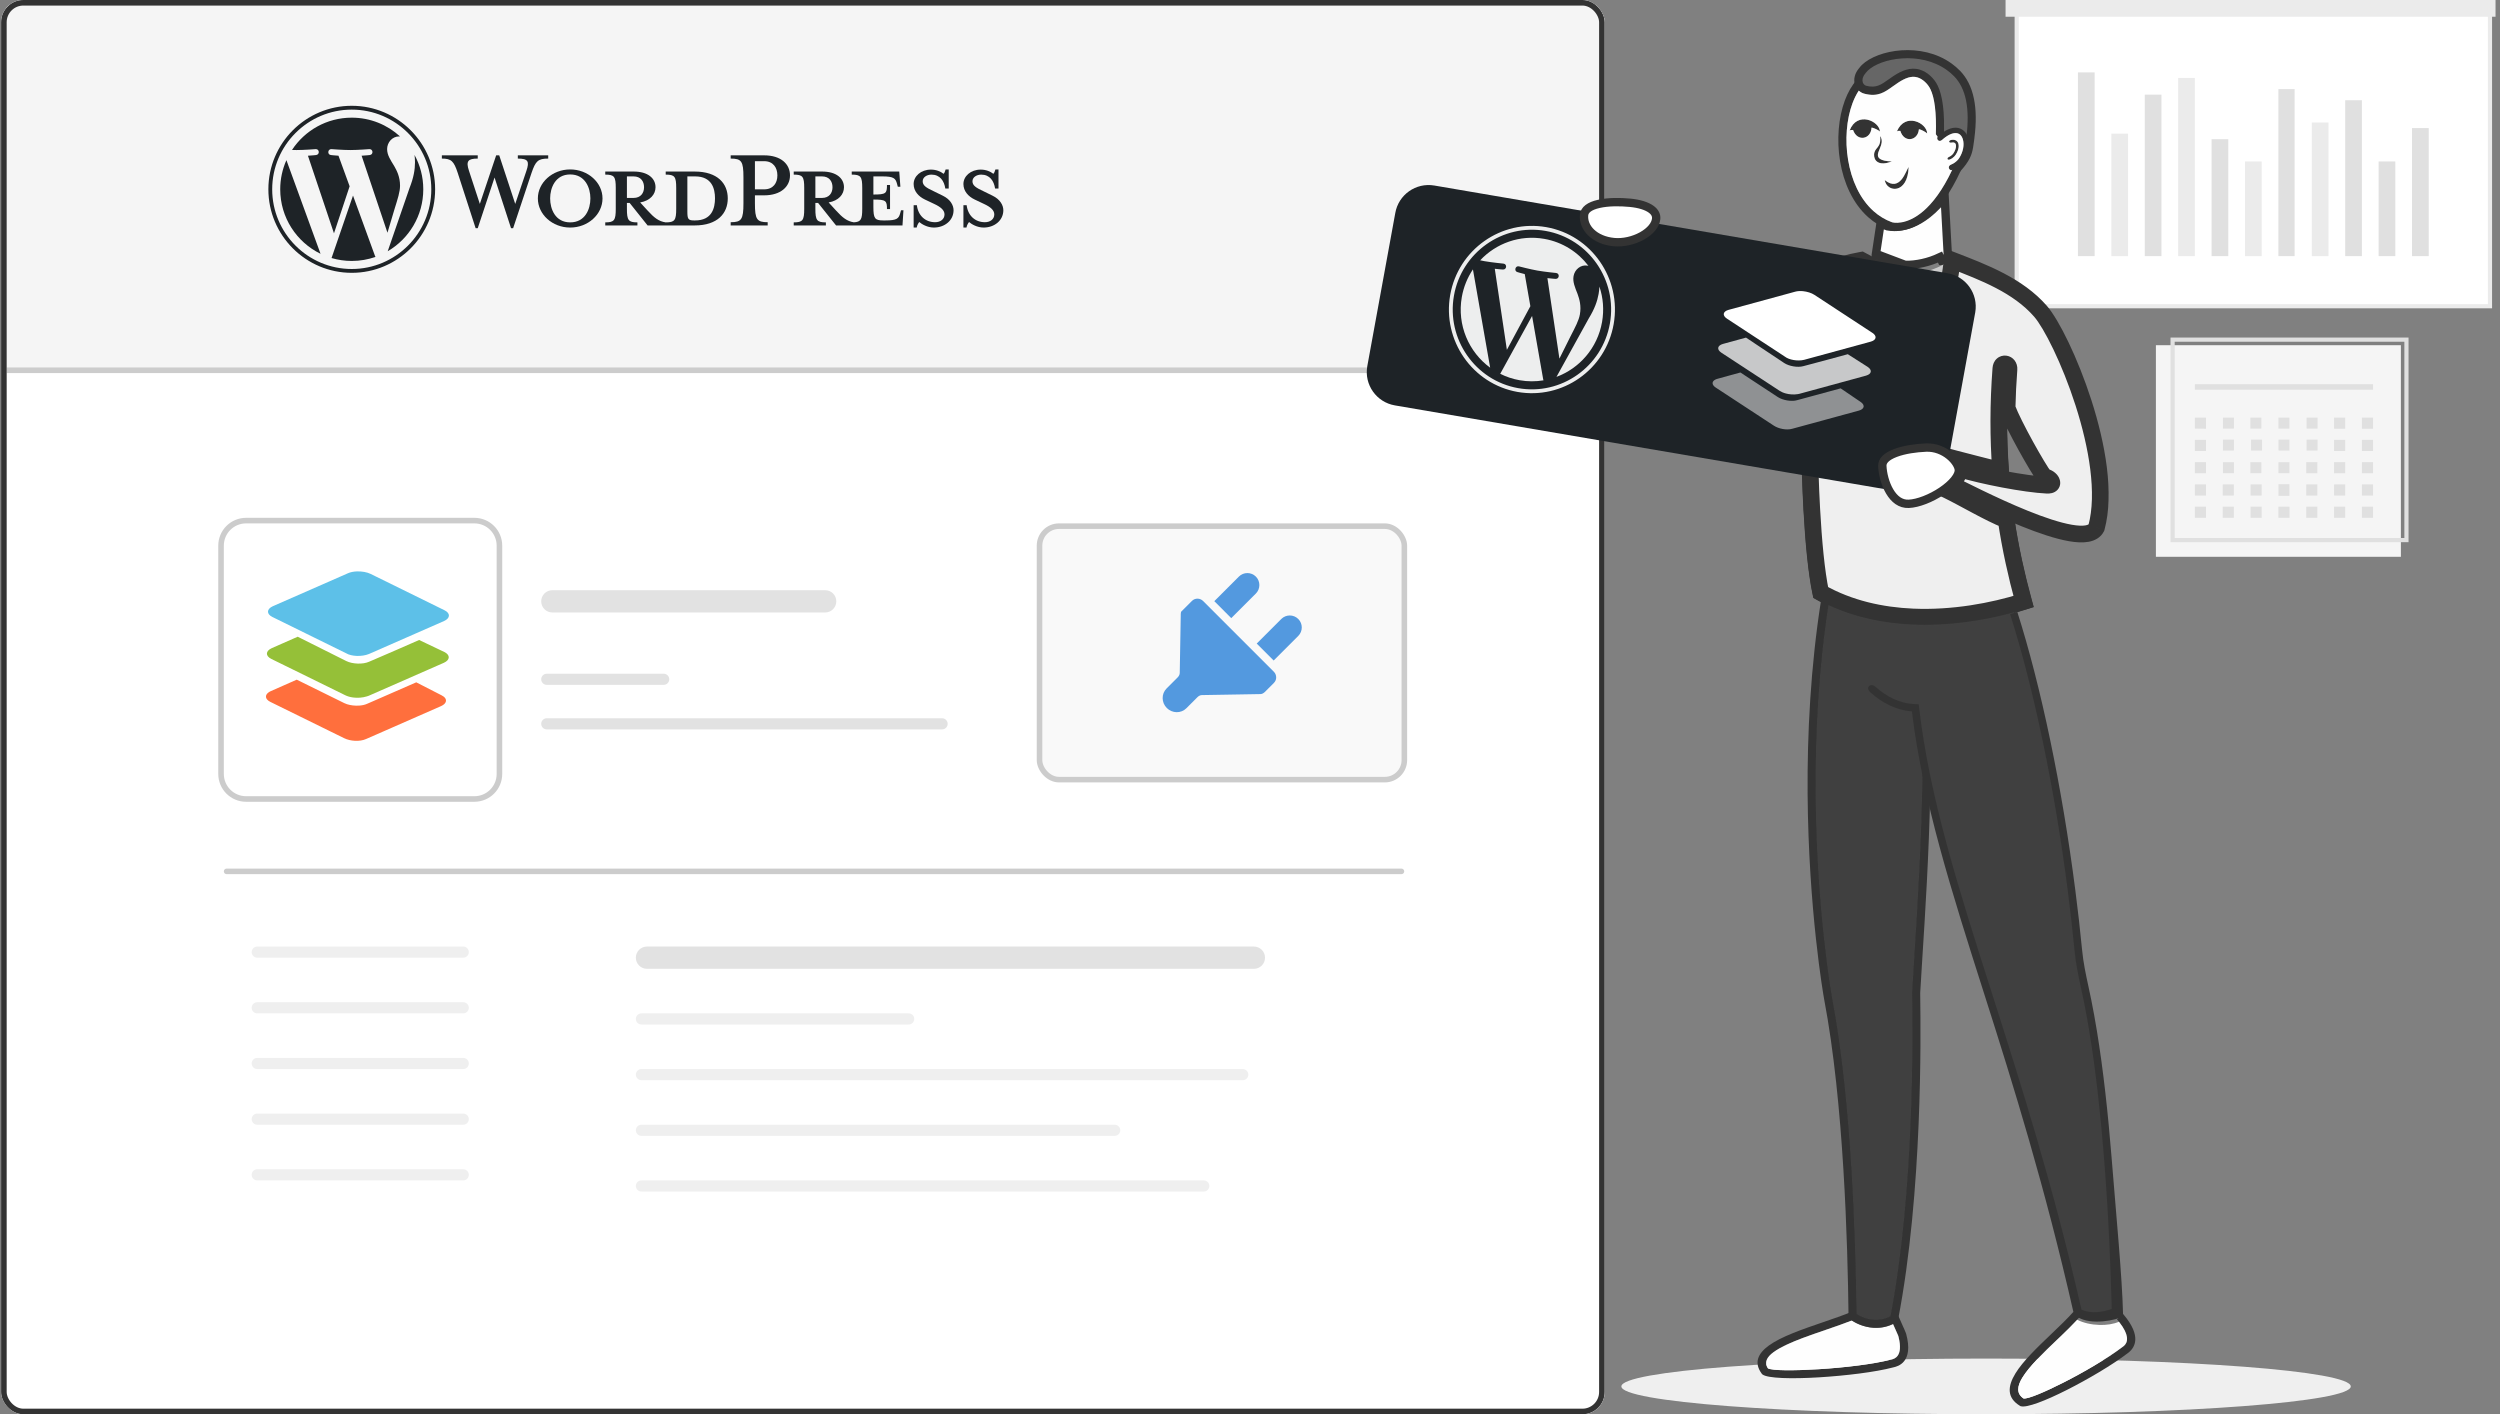 <svg width="449" height="254" viewBox="0 0 449 254" fill="none" xmlns="http://www.w3.org/2000/svg">
<rect x="0" y="0" width="449" height="254" fill="#808080" stroke="none"/>
<g clip-path="url(#clip0_7089_261682)">
<path d="M356.699 254C392.874 254 422.199 251.761 422.199 249C422.199 246.239 392.874 244 356.699 244C320.525 244 291.199 246.239 291.199 249C291.199 251.761 320.525 254 356.699 254Z" fill="#EFEFEF"/>
<g clip-path="url(#clip1_7089_261682)">
<rect x="0.199" width="288" height="254" rx="4" fill="white"/>
<path d="M1.199 1H288.199V67H1.199V1Z" fill="#F5F5F5"/>
<path fill-rule="evenodd" clip-rule="evenodd" d="M1.199 66V67H288.199V66H1.199Z" fill="#CCCCCC"/>
<g clip-path="url(#clip2_7089_261682)">
<path d="M124.757 30.809H119.561V31.361C121.186 31.361 121.447 31.71 121.447 33.774V37.496C121.447 39.561 121.186 39.939 119.561 39.939C118.313 39.764 117.471 39.095 116.31 37.816L114.975 36.362C116.774 36.042 117.732 34.908 117.732 33.629C117.732 32.03 116.368 30.809 113.813 30.809H108.704V31.361C110.33 31.361 110.591 31.71 110.591 33.774V37.496C110.591 39.561 110.33 39.939 108.704 39.939V40.491H114.481V39.939C112.856 39.939 112.594 39.561 112.594 37.496V36.45H113.087L116.31 40.491H124.757C128.908 40.491 130.708 38.282 130.708 35.635C130.708 32.989 128.908 30.809 124.757 30.809ZM112.594 35.548V31.681H113.784C115.09 31.681 115.671 32.582 115.671 33.629C115.671 34.647 115.09 35.548 113.784 35.548L112.594 35.548ZM124.844 39.59H124.641C123.596 39.59 123.451 39.328 123.451 37.991V31.681C123.451 31.681 124.728 31.681 124.844 31.681C127.863 31.681 128.414 33.891 128.414 35.606C128.414 37.38 127.863 39.59 124.844 39.59Z" fill="#1E2327"/>
<path d="M92.536 36.624L94.539 30.692C95.12 28.977 94.859 28.482 93.001 28.482V27.901H98.458V28.482C96.63 28.482 96.194 28.919 95.469 31.041L92.159 40.985H91.782L88.821 31.884L85.802 40.985H85.424L82.203 31.041C81.506 28.919 81.041 28.482 79.358 28.482V27.901H85.802V28.482C84.089 28.482 83.624 28.889 84.234 30.692L86.179 36.624L89.111 27.901H89.663L92.536 36.624Z" fill="#1E2327"/>
<path d="M102.405 40.869C99.213 40.869 96.6 38.514 96.6 35.635C96.6 32.785 99.213 30.43 102.405 30.43C105.599 30.43 108.211 32.785 108.211 35.635C108.211 38.514 105.599 40.869 102.405 40.869ZM102.405 31.332C99.735 31.332 98.806 33.745 98.806 35.635C98.806 37.554 99.735 39.938 102.405 39.938C105.105 39.938 106.034 37.554 106.034 35.635C106.034 33.745 105.105 31.332 102.405 31.332Z" fill="#1E2327"/>
<path d="M137.877 39.909V40.491H131.23V39.909C133.175 39.909 133.523 39.415 133.523 36.507V31.855C133.523 28.947 133.175 28.482 131.23 28.482V27.9H137.239C140.228 27.9 141.884 29.442 141.884 31.506C141.884 33.513 140.228 35.083 137.239 35.083H135.584V36.507C135.584 39.415 135.932 39.909 137.877 39.909ZM137.239 28.947H135.584V34.007H137.239C138.864 34.007 139.619 32.873 139.619 31.506C139.619 30.111 138.864 28.947 137.239 28.947Z" fill="#1E2327"/>
<path d="M161.825 37.758L161.68 38.281C161.419 39.241 161.099 39.59 159.038 39.59H158.632C157.123 39.59 156.861 39.241 156.861 37.176V35.839C159.126 35.839 159.3 36.042 159.3 37.554H159.851V33.222H159.3C159.3 34.734 159.126 34.937 156.861 34.937V31.681H158.458C160.519 31.681 160.838 32.03 161.099 32.989L161.245 33.542H161.709L161.506 30.809H152.971V31.361C154.597 31.361 154.858 31.71 154.858 33.774V37.496C154.858 39.385 154.636 39.861 153.355 39.928C152.137 39.742 151.3 39.077 150.156 37.816L148.821 36.362C150.621 36.042 151.579 34.908 151.579 33.629C151.579 32.03 150.214 30.809 147.66 30.809H142.551V31.361C144.176 31.361 144.438 31.71 144.438 33.774V37.496C144.438 39.561 144.177 39.939 142.551 39.939V40.491H148.328V39.939C146.702 39.939 146.441 39.561 146.441 37.496V36.45H146.934L150.156 40.491H162.087L162.261 37.758L161.825 37.758ZM146.441 35.548V31.681H147.631C148.937 31.681 149.518 32.582 149.518 33.629C149.518 34.647 148.937 35.548 147.631 35.548L146.441 35.548Z" fill="#1E2327"/>
<path d="M167.718 40.869C166.557 40.869 165.541 40.258 165.105 39.88C164.96 40.026 164.699 40.462 164.641 40.869H164.089V36.857H164.67C164.902 38.776 166.237 39.909 167.95 39.909C168.879 39.909 169.634 39.386 169.634 38.514C169.634 37.758 168.966 37.176 167.776 36.624L166.121 35.839C164.96 35.286 164.089 34.327 164.089 33.047C164.089 31.652 165.396 30.46 167.196 30.46C168.153 30.46 168.966 30.809 169.46 31.216C169.605 31.099 169.75 30.779 169.837 30.43H170.389V33.861H169.779C169.576 32.495 168.821 31.361 167.283 31.361C166.47 31.361 165.715 31.826 165.715 32.553C165.715 33.309 166.325 33.716 167.718 34.356L169.314 35.141C170.708 35.81 171.259 36.886 171.259 37.758C171.259 39.59 169.663 40.869 167.718 40.869Z" fill="#1E2327"/>
<path d="M176.658 40.869C175.497 40.869 174.481 40.258 174.046 39.88C173.9 40.026 173.639 40.462 173.581 40.869H173.03V36.857H173.61C173.843 38.776 175.178 39.909 176.891 39.909C177.819 39.909 178.574 39.386 178.574 38.514C178.574 37.758 177.907 37.176 176.716 36.624L175.062 35.839C173.9 35.286 173.03 34.327 173.03 33.047C173.03 31.652 174.336 30.46 176.136 30.46C177.094 30.46 177.906 30.809 178.4 31.216C178.545 31.099 178.69 30.779 178.777 30.43H179.329V33.861H178.719C178.516 32.495 177.761 31.361 176.223 31.361C175.41 31.361 174.655 31.826 174.655 32.553C174.655 33.309 175.265 33.716 176.658 34.356L178.255 35.141C179.648 35.81 180.199 36.886 180.199 37.758C180.199 39.59 178.603 40.869 176.658 40.869Z" fill="#1E2327"/>
<path d="M50.328 34C50.328 39.093 53.283 43.495 57.568 45.581L51.44 28.763C50.727 30.363 50.328 32.134 50.328 34Z" fill="#1E2327"/>
<path d="M71.847 33.35C71.847 31.76 71.277 30.659 70.788 29.801C70.136 28.741 69.526 27.844 69.526 26.784C69.526 25.601 70.422 24.5 71.683 24.5C71.74 24.5 71.794 24.507 71.85 24.51C69.564 22.413 66.519 21.132 63.175 21.132C58.687 21.132 54.738 23.439 52.441 26.932C52.743 26.941 53.027 26.948 53.268 26.948C54.612 26.948 56.692 26.784 56.692 26.784C57.384 26.743 57.466 27.762 56.774 27.844C56.774 27.844 56.078 27.926 55.304 27.967L59.982 41.905L62.793 33.459L60.792 27.966C60.1 27.926 59.444 27.844 59.444 27.844C58.752 27.803 58.833 26.743 59.526 26.784C59.526 26.784 61.647 26.947 62.91 26.947C64.253 26.947 66.333 26.784 66.333 26.784C67.026 26.743 67.108 27.762 66.416 27.844C66.416 27.844 65.718 27.926 64.945 27.966L69.588 41.799L70.869 37.51C71.424 35.73 71.847 34.452 71.847 33.35Z" fill="#1E2327"/>
<path d="M63.4 35.125L59.546 46.344C60.697 46.683 61.914 46.868 63.175 46.868C64.671 46.868 66.105 46.609 67.441 46.139C67.406 46.084 67.375 46.025 67.349 45.962L63.4 35.125Z" fill="#1E2327"/>
<path d="M74.447 27.826C74.502 28.236 74.533 28.676 74.533 29.149C74.533 30.455 74.29 31.923 73.557 33.758L69.633 45.123C73.452 42.892 76.021 38.747 76.021 34C76.021 31.763 75.45 29.659 74.447 27.826Z" fill="#1E2327"/>
<path d="M63.175 19C54.917 19 48.2 25.729 48.2 34C48.2 42.272 54.917 49 63.175 49C71.431 49 78.15 42.272 78.15 34C78.15 25.729 71.431 19 63.175 19ZM63.175 48.312C55.296 48.312 48.886 41.892 48.886 34C48.886 26.108 55.296 19.688 63.175 19.688C71.053 19.688 77.462 26.108 77.462 34C77.462 41.892 71.053 48.312 63.175 48.312Z" fill="#1E2327"/>
</g>
</g>
<g clip-path="url(#clip3_7089_261682)">
<rect x="0.199" width="288" height="254" rx="4" fill="white"/>
<path d="M1.199 4C1.199 2.343 2.543 1 4.199 1H284.199C285.856 1 287.199 2.343 287.199 4V67H1.199V4Z" fill="#F5F5F5"/>
<path fill-rule="evenodd" clip-rule="evenodd" d="M1.199 66V67H288.199V66H1.199Z" fill="#CCCCCC"/>
<g clip-path="url(#clip4_7089_261682)">
<path d="M124.757 30.809H119.561V31.361C121.186 31.361 121.447 31.71 121.447 33.774V37.496C121.447 39.561 121.186 39.939 119.561 39.939C118.313 39.764 117.471 39.095 116.31 37.816L114.975 36.362C116.774 36.042 117.732 34.908 117.732 33.629C117.732 32.03 116.368 30.809 113.813 30.809H108.704V31.361C110.33 31.361 110.591 31.71 110.591 33.774V37.496C110.591 39.561 110.33 39.939 108.704 39.939V40.491H114.481V39.939C112.856 39.939 112.594 39.561 112.594 37.496V36.45H113.087L116.31 40.491H124.757C128.908 40.491 130.708 38.282 130.708 35.635C130.708 32.989 128.908 30.809 124.757 30.809ZM112.594 35.548V31.681H113.784C115.09 31.681 115.671 32.582 115.671 33.629C115.671 34.647 115.09 35.548 113.784 35.548L112.594 35.548ZM124.844 39.59H124.641C123.596 39.59 123.451 39.328 123.451 37.991V31.681C123.451 31.681 124.728 31.681 124.844 31.681C127.863 31.681 128.414 33.891 128.414 35.606C128.414 37.38 127.863 39.59 124.844 39.59Z" fill="#1E2327"/>
<path d="M92.536 36.624L94.539 30.692C95.12 28.977 94.859 28.482 93.001 28.482V27.901H98.458V28.482C96.63 28.482 96.194 28.919 95.469 31.041L92.159 40.985H91.782L88.821 31.884L85.802 40.985H85.424L82.203 31.041C81.506 28.919 81.041 28.482 79.358 28.482V27.901H85.802V28.482C84.089 28.482 83.624 28.889 84.234 30.692L86.179 36.624L89.111 27.901H89.663L92.536 36.624Z" fill="#1E2327"/>
<path d="M102.405 40.869C99.213 40.869 96.6 38.514 96.6 35.635C96.6 32.785 99.213 30.43 102.405 30.43C105.599 30.43 108.211 32.785 108.211 35.635C108.211 38.514 105.599 40.869 102.405 40.869ZM102.405 31.332C99.735 31.332 98.806 33.745 98.806 35.635C98.806 37.554 99.735 39.938 102.405 39.938C105.105 39.938 106.034 37.554 106.034 35.635C106.034 33.745 105.105 31.332 102.405 31.332Z" fill="#1E2327"/>
<path d="M137.877 39.909V40.491H131.23V39.909C133.175 39.909 133.523 39.415 133.523 36.507V31.855C133.523 28.947 133.175 28.482 131.23 28.482V27.9H137.239C140.228 27.9 141.884 29.442 141.884 31.506C141.884 33.513 140.228 35.083 137.239 35.083H135.584V36.507C135.584 39.415 135.932 39.909 137.877 39.909ZM137.239 28.947H135.584V34.007H137.239C138.864 34.007 139.619 32.873 139.619 31.506C139.619 30.111 138.864 28.947 137.239 28.947Z" fill="#1E2327"/>
<path d="M161.825 37.758L161.68 38.281C161.419 39.241 161.099 39.59 159.038 39.59H158.632C157.123 39.59 156.861 39.241 156.861 37.176V35.839C159.126 35.839 159.3 36.042 159.3 37.554H159.851V33.222H159.3C159.3 34.734 159.126 34.937 156.861 34.937V31.681H158.458C160.519 31.681 160.838 32.03 161.099 32.989L161.245 33.542H161.709L161.506 30.809H152.971V31.361C154.597 31.361 154.858 31.71 154.858 33.774V37.496C154.858 39.385 154.636 39.861 153.355 39.928C152.137 39.742 151.3 39.077 150.156 37.816L148.821 36.362C150.621 36.042 151.579 34.908 151.579 33.629C151.579 32.03 150.214 30.809 147.66 30.809H142.551V31.361C144.176 31.361 144.438 31.71 144.438 33.774V37.496C144.438 39.561 144.177 39.939 142.551 39.939V40.491H148.328V39.939C146.702 39.939 146.441 39.561 146.441 37.496V36.45H146.934L150.156 40.491H162.087L162.261 37.758L161.825 37.758ZM146.441 35.548V31.681H147.631C148.937 31.681 149.518 32.582 149.518 33.629C149.518 34.647 148.937 35.548 147.631 35.548L146.441 35.548Z" fill="#1E2327"/>
<path d="M167.718 40.869C166.557 40.869 165.541 40.258 165.105 39.88C164.96 40.026 164.699 40.462 164.641 40.869H164.089V36.857H164.67C164.902 38.776 166.237 39.909 167.95 39.909C168.879 39.909 169.634 39.386 169.634 38.514C169.634 37.758 168.966 37.176 167.776 36.624L166.121 35.839C164.96 35.286 164.089 34.327 164.089 33.047C164.089 31.652 165.396 30.46 167.196 30.46C168.153 30.46 168.966 30.809 169.46 31.216C169.605 31.099 169.75 30.779 169.837 30.43H170.389V33.861H169.779C169.576 32.495 168.821 31.361 167.283 31.361C166.47 31.361 165.715 31.826 165.715 32.553C165.715 33.309 166.325 33.716 167.718 34.356L169.314 35.141C170.708 35.81 171.259 36.886 171.259 37.758C171.259 39.59 169.663 40.869 167.718 40.869Z" fill="#1E2327"/>
<path d="M176.658 40.869C175.497 40.869 174.481 40.258 174.046 39.88C173.9 40.026 173.639 40.462 173.581 40.869H173.03V36.857H173.61C173.843 38.776 175.178 39.909 176.891 39.909C177.819 39.909 178.574 39.386 178.574 38.514C178.574 37.758 177.907 37.176 176.716 36.624L175.062 35.839C173.9 35.286 173.03 34.327 173.03 33.047C173.03 31.652 174.336 30.46 176.136 30.46C177.094 30.46 177.906 30.809 178.4 31.216C178.545 31.099 178.69 30.779 178.777 30.43H179.329V33.861H178.719C178.516 32.495 177.761 31.361 176.223 31.361C175.41 31.361 174.655 31.826 174.655 32.553C174.655 33.309 175.265 33.716 176.658 34.356L178.255 35.141C179.648 35.81 180.199 36.886 180.199 37.758C180.199 39.59 178.603 40.869 176.658 40.869Z" fill="#1E2327"/>
<path d="M50.328 34C50.328 39.093 53.283 43.495 57.568 45.581L51.44 28.763C50.727 30.363 50.328 32.134 50.328 34Z" fill="#1E2327"/>
<path d="M71.847 33.35C71.847 31.76 71.277 30.659 70.788 29.801C70.136 28.741 69.526 27.844 69.526 26.784C69.526 25.601 70.422 24.5 71.683 24.5C71.74 24.5 71.794 24.507 71.85 24.51C69.564 22.413 66.519 21.132 63.175 21.132C58.687 21.132 54.738 23.439 52.441 26.932C52.743 26.941 53.027 26.948 53.268 26.948C54.612 26.948 56.692 26.784 56.692 26.784C57.384 26.743 57.466 27.762 56.774 27.844C56.774 27.844 56.078 27.926 55.304 27.967L59.982 41.905L62.793 33.459L60.792 27.966C60.1 27.926 59.444 27.844 59.444 27.844C58.752 27.803 58.833 26.743 59.526 26.784C59.526 26.784 61.647 26.947 62.91 26.947C64.253 26.947 66.333 26.784 66.333 26.784C67.026 26.743 67.108 27.762 66.416 27.844C66.416 27.844 65.718 27.926 64.945 27.966L69.588 41.799L70.869 37.51C71.424 35.73 71.847 34.452 71.847 33.35Z" fill="#1E2327"/>
<path d="M63.4 35.125L59.546 46.344C60.697 46.683 61.914 46.868 63.175 46.868C64.671 46.868 66.105 46.609 67.441 46.139C67.406 46.084 67.375 46.025 67.349 45.962L63.4 35.125Z" fill="#1E2327"/>
<path d="M74.447 27.826C74.502 28.236 74.533 28.676 74.533 29.149C74.533 30.455 74.29 31.923 73.557 33.758L69.633 45.123C73.452 42.892 76.021 38.747 76.021 34C76.021 31.763 75.45 29.659 74.447 27.826Z" fill="#1E2327"/>
<path d="M63.175 19C54.917 19 48.2 25.729 48.2 34C48.2 42.272 54.917 49 63.175 49C71.431 49 78.15 42.272 78.15 34C78.15 25.729 71.431 19 63.175 19ZM63.175 48.312C55.296 48.312 48.886 41.892 48.886 34C48.886 26.108 55.296 19.688 63.175 19.688C71.053 19.688 77.462 26.108 77.462 34C77.462 41.892 71.053 48.312 63.175 48.312Z" fill="#1E2327"/>
</g>
</g>
<rect x="0.699" y="0.5" width="287" height="253" rx="3.5" stroke="#333333"/>
<path d="M85.2 93.5H44.2C41.714 93.5 39.7 95.515 39.7 98V139C39.7 141.485 41.714 143.5 44.2 143.5H85.2C87.685 143.5 89.7 141.485 89.7 139V98C89.7 95.515 87.685 93.5 85.2 93.5Z" fill="white" stroke="#CCCCCC"/>
<path fill-rule="evenodd" clip-rule="evenodd" d="M66.273 117.453L79.755 111.536C80.876 111.03 80.93 110.145 79.837 109.604L66.578 103.081C65.924 102.755 64.984 102.593 64.091 102.624C63.501 102.648 62.933 102.758 62.485 102.957L61.287 103.485L49.003 108.874C47.882 109.379 47.828 110.265 48.916 110.807L54.864 113.734L56.428 114.504L62.174 117.33C63.106 117.899 64.984 117.983 66.273 117.453Z" fill="#5DC0E8"/>
<path fill-rule="evenodd" clip-rule="evenodd" d="M71.288 116.688L68.944 117.702L66.286 118.848C65.165 119.353 63.287 119.27 62.192 118.723L55.797 115.523L54.237 114.741L53.467 114.355L48.81 116.407C47.69 116.913 47.635 117.798 48.723 118.34L51.184 119.549L52.753 120.318L61.986 124.856C62.396 125.058 62.889 125.206 63.429 125.272C64.213 125.373 65.08 125.322 65.892 125.072C66.013 125.037 66.128 124.998 66.242 124.952L66.576 124.805L68.239 124.076L79.724 119.035C80.844 118.529 80.899 117.644 79.811 117.102L75.277 114.942L71.288 116.688Z" fill="#95C038"/>
<path fill-rule="evenodd" clip-rule="evenodd" d="M74.759 122.545L68.362 125.343L66.71 126.065L65.927 126.405C65.518 126.592 65.007 126.699 64.468 126.728C63.738 126.772 62.96 126.681 62.322 126.476C62.149 126.418 61.986 126.353 61.834 126.28L53.295 122.068L50.786 123.176L48.639 124.126C48.558 124.161 48.483 124.201 48.409 124.241C48.372 124.264 48.335 124.287 48.298 124.31C47.515 124.827 47.586 125.577 48.552 126.059L48.655 126.109L57.791 130.603L59.532 131.459L61.816 132.581C62.91 133.128 64.62 133.235 65.741 132.729L67.431 131.991L69.071 131.27L75.078 128.633L79.228 126.811C79.73 126.587 80.015 126.282 80.083 125.972C80.168 125.583 79.915 125.177 79.31 124.879L74.759 122.545Z" fill="#FF6F3D"/>
<path fill-rule="evenodd" clip-rule="evenodd" d="M150.199 108C150.199 109.105 149.304 110 148.199 110H99.2C98.095 110 97.2 109.105 97.2 108C97.2 106.895 98.095 106 99.2 106H148.199C149.304 106 150.199 106.895 150.199 108Z" fill="#E2E2E2"/>
<path fill-rule="evenodd" clip-rule="evenodd" d="M120.199 122C120.199 122.552 119.752 123 119.199 123H98.2C97.647 123 97.2 122.552 97.2 122C97.2 121.448 97.647 121 98.2 121H119.199C119.752 121 120.199 121.448 120.199 122Z" fill="#E2E2E2"/>
<path fill-rule="evenodd" clip-rule="evenodd" d="M170.199 130C170.199 130.552 169.752 131 169.199 131H98.2C97.647 131 97.2 130.552 97.2 130C97.2 129.448 97.647 129 98.2 129H169.199C169.752 129 170.199 129.448 170.199 130Z" fill="#E2E2E2"/>
<path fill-rule="evenodd" clip-rule="evenodd" d="M252.199 156.5C252.199 156.776 251.976 157 251.699 157H40.7C40.423 157 40.2 156.776 40.2 156.5C40.2 156.224 40.423 156 40.7 156H251.699C251.976 156 252.199 156.224 252.199 156.5Z" fill="#CCCCCC"/>
<path fill-rule="evenodd" clip-rule="evenodd" d="M227.199 172C227.199 173.105 226.304 174 225.199 174H116.199C115.095 174 114.199 173.105 114.199 172C114.199 170.895 115.095 170 116.199 170H225.199C226.304 170 227.199 170.895 227.199 172Z" fill="#E2E2E2"/>
<path fill-rule="evenodd" clip-rule="evenodd" d="M164.199 183C164.199 183.552 163.752 184 163.199 184H115.199C114.647 184 114.199 183.552 114.199 183C114.199 182.448 114.647 182 115.199 182H163.199C163.752 182 164.199 182.448 164.199 183Z" fill="#EFEFEF"/>
<path fill-rule="evenodd" clip-rule="evenodd" d="M224.199 193C224.199 193.552 223.752 194 223.199 194H115.199C114.647 194 114.199 193.552 114.199 193C114.199 192.448 114.647 192 115.199 192H223.199C223.752 192 224.199 192.448 224.199 193Z" fill="#EFEFEF"/>
<path fill-rule="evenodd" clip-rule="evenodd" d="M201.199 203C201.199 203.552 200.752 204 200.199 204H115.199C114.647 204 114.199 203.552 114.199 203C114.199 202.448 114.647 202 115.199 202H200.199C200.752 202 201.199 202.448 201.199 203Z" fill="#EFEFEF"/>
<path fill-rule="evenodd" clip-rule="evenodd" d="M217.199 213C217.199 213.552 216.752 214 216.199 214H115.199C114.647 214 114.199 213.552 114.199 213C114.199 212.448 114.647 212 115.199 212H216.199C216.752 212 217.199 212.448 217.199 213Z" fill="#EFEFEF"/>
<path fill-rule="evenodd" clip-rule="evenodd" d="M84.2 171C84.2 171.552 83.752 172 83.2 172H46.2C45.647 172 45.2 171.552 45.2 171C45.2 170.448 45.647 170 46.2 170H83.2C83.752 170 84.2 170.448 84.2 171Z" fill="#EFEFEF"/>
<path fill-rule="evenodd" clip-rule="evenodd" d="M84.2 181C84.2 181.552 83.752 182 83.2 182H46.2C45.647 182 45.2 181.552 45.2 181C45.2 180.448 45.647 180 46.2 180H83.2C83.752 180 84.2 180.448 84.2 181Z" fill="#EFEFEF"/>
<path fill-rule="evenodd" clip-rule="evenodd" d="M84.2 191C84.2 191.552 83.752 192 83.2 192H46.2C45.647 192 45.2 191.552 45.2 191C45.2 190.448 45.647 190 46.2 190H83.2C83.752 190 84.2 190.448 84.2 191Z" fill="#EFEFEF"/>
<path fill-rule="evenodd" clip-rule="evenodd" d="M84.2 201C84.2 201.552 83.752 202 83.2 202H46.2C45.647 202 45.2 201.552 45.2 201C45.2 200.448 45.647 200 46.2 200H83.2C83.752 200 84.2 200.448 84.2 201Z" fill="#EFEFEF"/>
<path fill-rule="evenodd" clip-rule="evenodd" d="M84.2 211C84.2 211.552 83.752 212 83.2 212H46.2C45.647 212 45.2 211.552 45.2 211C45.2 210.448 45.647 210 46.2 210H83.2C83.752 210 84.2 210.448 84.2 211Z" fill="#EFEFEF"/>
<rect x="186.699" y="94.5" width="65.521" height="45.521" rx="3.5" fill="#F9F9F9"/>
<rect x="186.699" y="94.5" width="65.521" height="45.521" rx="3.5" stroke="#CCCCCC"/>
<path fill-rule="evenodd" clip-rule="evenodd" d="M213.07 127.204C212.113 128.161 210.542 128.141 209.561 127.16C208.579 126.179 208.56 124.608 209.516 123.651L211.496 121.671C211.713 121.454 211.877 121.179 211.882 120.869L212.065 110.308C212.066 110.245 212.099 109.899 212.121 109.877L214.079 107.92C214.626 107.373 215.523 107.384 216.084 107.945L228.776 120.637C229.337 121.197 229.348 122.095 228.801 122.642L227.164 124.28C226.978 124.465 226.675 124.651 226.413 124.656L215.852 124.838C215.542 124.844 215.266 125.008 215.05 125.225L213.07 127.204ZM221.135 111.016L218.089 107.97L222.506 103.554C223.347 102.713 224.711 102.713 225.552 103.554C226.393 104.395 226.393 105.759 225.552 106.6L221.135 111.016ZM228.751 118.631L225.705 115.585L230.121 111.169C230.962 110.328 232.326 110.328 233.167 111.169C234.008 112.01 234.008 113.374 233.167 114.215L228.751 118.631Z" fill="#5399DF"/>
<path d="M447.199 2H362.199V55H447.199V2Z" fill="white" stroke="#EBEBEB" stroke-width="0.75" stroke-miterlimit="22.926"/>
<path d="M382.199 24H379.199V46H382.199V24Z" fill="#EBEBEB"/>
<path d="M394.199 14H391.199V46H394.199V14Z" fill="#EBEBEB"/>
<path d="M406.199 29H403.199V46H406.199V29Z" fill="#EBEBEB"/>
<path d="M418.199 22H415.199V46H418.199V22Z" fill="#EBEBEB"/>
<path d="M376.199 13H373.199V46H376.199V13Z" fill="#E0E0E0"/>
<path d="M388.199 17H385.199V46H388.199V17Z" fill="#E0E0E0"/>
<path d="M400.199 25H397.199V46H400.199V25Z" fill="#E0E0E0"/>
<path d="M412.115 16H409.199V46.001H412.115V16Z" fill="#E0E0E0"/>
<path d="M424.199 18H421.199V46H424.199V18Z" fill="#E0E0E0"/>
<path d="M436.199 23H433.199V46H436.199V23Z" fill="#E0E0E0"/>
<path d="M430.199 29H427.199V46H430.199V29Z" fill="#E0E0E0"/>
<path d="M448.199 0H360.199V3H448.199V0Z" fill="#EBEBEB"/>
<path d="M431.199 62H387.199V100H431.199V62Z" fill="#F5F5F5"/>
<path fill-rule="evenodd" clip-rule="evenodd" d="M390.199 96.88V61H432.199V97H390.199V96.88Z" stroke="#E0E0E0" stroke-width="0.75" stroke-miterlimit="22.926"/>
<path fill-rule="evenodd" clip-rule="evenodd" d="M396.199 75H394.199V76.974L396.199 77V75ZM401.214 75H399.244V76.974H401.214V75ZM404.167 75H406.137V76.974H404.167V75ZM411.182 75H409.212V76.974H411.182V75ZM414.262 75H416.232V76.974H414.262V75ZM421.199 75H419.199V77H421.199V75ZM424.199 75H426.199V77H424.199V75ZM396.199 79H394.199V81H396.199V79ZM399.244 78.948H401.214V80.921H399.244V78.948ZM406.259 78.948H404.289V80.921H406.259V78.948ZM409.217 78.948H411.187V80.921H409.217V78.948ZM416.232 78.948H414.262V80.921H416.232V78.948ZM419.199 79H421.199V81H419.199V79ZM426.199 79H424.199V81H426.199V79ZM394.199 83H396.199V85H394.199V83ZM401.214 83.013H399.244V84.987H401.214V83.013ZM404.167 83.013H406.137V84.987H404.167V83.013ZM411.182 83.013H409.212V84.987H411.182V83.013ZM414.199 83H416.199V85H414.199V83ZM421.199 83H419.199V85H421.199V83ZM424.199 83H426.199V85H424.199V83ZM396.199 87H394.199V89H396.199V87ZM399.199 87H401.199V89H399.199V87ZM406.199 87H404.199V89H406.199V87ZM409.217 86.961H411.187V89.057H409.217V86.961ZM416.199 87H414.199V89H416.199V87ZM419.199 87H421.199V89H419.199V87ZM426.199 87H424.199V89H426.199V87ZM394.199 91H396.199V93H394.199V91ZM401.199 91H399.199V93H401.199V91ZM404.199 91H406.199V93H404.199V91ZM411.199 91H409.199V93H411.199V91ZM414.199 91H416.199V93H414.199V91ZM421.199 91H419.199V93H421.199V91ZM424.199 91H426.199V93H424.199V91Z" fill="#E0E0E0"/>
<path d="M426.199 69H394.199V70H426.199V69Z" fill="#E0E0E0"/>
<path fill-rule="evenodd" clip-rule="evenodd" d="M349.149 23.639C349.187 21.824 349.12 20.308 348.971 19.045C348.784 17.504 348.462 16.318 348.039 15.421C347.727 14.758 347.256 14.12 346.685 13.606C346.142 13.112 345.498 12.718 344.807 12.507C343.942 12.243 343.101 12.296 342.285 12.545C341.521 12.776 340.791 13.179 340.075 13.649C339.72 13.88 339.412 14.101 339.119 14.312C337.904 15.181 336.934 15.877 335.19 15.406C335.07 15.373 334.955 15.315 334.859 15.233C334.719 15.114 334.609 14.95 334.551 14.758C334.489 14.552 334.484 14.312 334.556 14.043C334.628 13.764 334.791 13.462 335.056 13.15L335.089 13.102C335.185 12.968 335.305 12.833 335.445 12.699C336.617 11.556 338.956 10.673 341.617 10.491C344.297 10.308 347.276 10.86 349.677 12.598C350.138 12.929 350.576 13.304 350.989 13.731C351.964 14.734 352.713 16.131 353.102 18.032C353.438 19.679 353.506 21.7 353.218 24.167C353.083 23.922 352.92 23.706 352.728 23.524C352.358 23.178 351.887 22.967 351.33 22.938C350.71 22.904 349.975 23.111 349.149 23.639Z" fill="#666666" stroke="#666666" stroke-width="0.216" stroke-miterlimit="22.926"/>
<path d="M337.64 45.859L336.89 45.854L336.89 45.8L336.898 45.747L337.599 41.086L337.74 40.154L338.617 40.501C338.72 40.542 338.831 40.58 338.963 40.624L338.969 40.627C338.969 40.627 338.971 40.627 338.973 40.628C339.004 40.636 339.202 40.69 339.548 40.726C339.924 40.766 340.457 40.783 341.108 40.705C342.405 40.548 344.192 40.008 346.164 38.465L346.165 38.464C346.774 37.988 347.409 37.411 348.057 36.714L349.259 35.42L349.356 37.183L349.827 45.803L349.853 46.276L349.437 46.502C349.217 46.623 348.988 46.743 348.749 46.854C348.748 46.854 348.748 46.855 348.747 46.855L348.43 46.175C346.444 47.115 344.186 47.617 342.173 47.573L337.64 45.859ZM337.64 45.859C336.89 45.854 336.89 45.855 336.89 45.855L336.89 45.856L336.89 45.858L336.89 45.861L336.89 45.868L336.89 45.882C336.89 45.892 336.891 45.902 336.892 45.913C336.893 45.935 336.896 45.961 336.901 45.99C336.911 46.045 336.932 46.128 336.981 46.219C337.011 46.274 337.052 46.333 337.108 46.389C338.26 47.727 340.172 48.282 342.157 48.323L337.64 45.859Z" fill="#FEFEFE" stroke="#333333" stroke-width="1.5"/>
<path fill-rule="evenodd" clip-rule="evenodd" d="M333.446 14.384C332.582 15.354 331.876 16.597 331.342 18.023C330.185 21.133 329.844 25.137 330.478 28.963C331.117 32.822 332.75 36.528 335.521 39.005C336.597 39.965 337.846 40.743 339.273 41.276C339.484 41.358 342.631 42.241 346.368 39.029C348.212 37.44 350.244 34.834 352.18 30.595L350.854 29.99C349.019 34.013 347.127 36.456 345.421 37.92C342.294 40.609 339.936 39.965 339.782 39.908C338.533 39.447 337.443 38.765 336.501 37.92C333.994 35.679 332.514 32.285 331.924 28.728C331.328 25.142 331.64 21.407 332.711 18.532C333.182 17.274 333.792 16.184 334.537 15.354L333.446 14.384Z" fill="#333333"/>
<path fill-rule="evenodd" clip-rule="evenodd" d="M349.115 24.676C349.207 22.391 349.149 20.538 348.966 19.045C348.779 17.504 348.457 16.318 348.035 15.421C347.722 14.758 347.252 14.12 346.68 13.606C346.137 13.112 345.494 12.718 344.802 12.507C343.937 12.243 343.097 12.296 342.28 12.545C341.516 12.776 340.786 13.179 340.07 13.649C339.715 13.88 339.408 14.101 339.115 14.312C337.899 15.181 336.929 15.877 335.185 15.406C335.065 15.373 334.95 15.315 334.854 15.233C334.715 15.114 334.604 14.95 334.546 14.758C334.484 14.552 334.479 14.312 334.551 14.043C334.623 13.765 334.787 13.462 335.051 13.15L335.084 13.102C335.18 12.968 335.301 12.833 335.44 12.699C336.612 11.556 338.951 10.673 341.612 10.491C344.293 10.308 347.271 10.86 349.673 12.598C350.134 12.929 350.571 13.304 350.984 13.731C351.959 14.734 352.708 16.131 353.097 18.032C353.458 19.803 353.506 22.002 353.145 24.724L353.093 25.137C352.91 26.562 352.795 27.451 351.916 28.67C351.791 28.843 351.647 29.03 351.479 29.232C351.335 29.409 351.166 29.601 350.974 29.803L351.142 30.408L352.041 30.796C352.228 30.595 352.415 30.384 352.598 30.158C352.766 29.956 352.929 29.745 353.093 29.52C354.183 28.003 354.318 26.975 354.534 25.324L354.587 24.911C354.971 22.021 354.913 19.66 354.519 17.739C354.073 15.541 353.184 13.904 352.021 12.713C351.551 12.229 351.046 11.801 350.518 11.417C347.809 9.454 344.485 8.835 341.502 9.036C338.5 9.238 335.81 10.289 334.407 11.652C334.225 11.83 334.061 12.017 333.917 12.209C333.504 12.694 333.249 13.189 333.125 13.664C332.98 14.206 333 14.725 333.139 15.181C333.283 15.651 333.552 16.05 333.898 16.342C334.162 16.563 334.47 16.727 334.796 16.818C337.208 17.466 338.423 16.592 339.955 15.498C340.248 15.291 340.551 15.07 340.858 14.869C341.468 14.466 342.083 14.125 342.693 13.937C343.25 13.769 343.808 13.731 344.365 13.899C344.835 14.043 345.287 14.322 345.681 14.681C346.108 15.07 346.464 15.55 346.699 16.04C347.059 16.799 347.333 17.835 347.501 19.213C347.66 20.533 347.722 22.146 347.66 24.11L348.03 24.628L349.115 24.676Z" fill="#333333"/>
<path fill-rule="evenodd" clip-rule="evenodd" d="M348.793 25.127C349.817 24.225 350.652 23.874 351.286 23.903C351.603 23.917 351.863 24.037 352.069 24.225C352.29 24.431 352.449 24.724 352.545 25.074C352.8 25.986 352.607 27.239 351.887 28.367C351.704 28.655 351.397 28.977 351.022 29.236C350.84 29.361 350.643 29.467 350.441 29.544C349.677 29.827 350.057 30.667 350.518 30.542C350.897 30.436 351.258 30.259 351.575 30.043C352.06 29.712 352.463 29.279 352.708 28.895C353.582 27.527 353.803 25.977 353.486 24.82C353.342 24.297 353.088 23.845 352.732 23.519C352.362 23.173 351.892 22.962 351.334 22.933C350.455 22.89 349.351 23.322 348.082 24.455C347.631 24.863 348.179 25.67 348.793 25.127Z" fill="#333333"/>
<path fill-rule="evenodd" clip-rule="evenodd" d="M350.547 25.607C350.691 25.578 350.816 25.578 350.921 25.602C351.041 25.631 351.138 25.698 351.195 25.79C351.262 25.9 351.301 26.049 351.301 26.222C351.301 26.582 351.152 27.043 350.845 27.518C350.739 27.681 350.566 27.868 350.35 28.012C350.268 28.07 350.177 28.123 350.081 28.161C349.567 28.382 349.735 28.799 350.148 28.655C350.316 28.598 350.479 28.511 350.624 28.415C350.893 28.233 351.118 27.993 351.253 27.782C351.608 27.225 351.786 26.673 351.786 26.222C351.786 25.953 351.724 25.713 351.603 25.526C351.474 25.324 351.282 25.185 351.027 25.127C350.878 25.093 350.705 25.089 350.508 25.117C349.869 25.223 349.941 25.727 350.547 25.607Z" fill="#333333"/>
<path fill-rule="evenodd" clip-rule="evenodd" d="M349.237 47.4C348.896 49.233 348.248 51.801 347.1 52.43C346.321 52.862 345.13 52.176 343.31 49.161C345.135 49.07 347.085 48.532 348.819 47.625C348.959 47.553 349.098 47.476 349.237 47.4ZM340.692 48.955C339.818 50.001 339.035 50.712 338.353 51.178C337.339 51.864 336.642 51.97 336.253 51.835C335.922 51.715 335.754 51.154 335.691 50.448C335.576 49.205 335.811 47.654 335.999 46.79C336.359 46.742 336.734 46.694 337.113 46.656L337.305 46.924C338.112 47.976 339.304 48.638 340.692 48.955Z" fill="#CCCCCC"/>
<path fill-rule="evenodd" clip-rule="evenodd" d="M339.777 28.987C337.39 29.933 336.549 28.824 336.583 27.791C336.621 26.399 337.928 26.678 337.664 24.422C338.797 26.011 336.242 27.772 337.769 28.603C338.096 28.78 338.615 28.963 339.777 28.987Z" fill="#333333"/>
<path fill-rule="evenodd" clip-rule="evenodd" d="M338.5 32.342C341.291 34.593 342.304 30.6 342.794 29.985C342.655 34.944 338.85 34.598 338.5 32.342Z" fill="#333333"/>
<path fill-rule="evenodd" clip-rule="evenodd" d="M340.68 23.601C342.165 20.092 346.104 22.093 346.118 23.97C345.931 23.764 345.104 23.27 344.634 23.212C344.47 25.3 341.973 25.737 341.3 23.509C341.036 23.495 340.877 23.481 340.68 23.601Z" fill="#333333"/>
<path fill-rule="evenodd" clip-rule="evenodd" d="M332.188 23.452C333.538 19.89 337.553 21.743 337.64 23.62C337.443 23.423 336.602 22.957 336.127 22.919C336.045 25.012 333.562 25.54 332.807 23.341C332.538 23.332 332.38 23.327 332.188 23.452Z" fill="#333333"/>
<mask id="path-81-outside-1_7089_261682" maskUnits="userSpaceOnUse" x="292.106" y="43.739" width="87" height="69" fill="black">
<rect fill="white" x="292.106" y="43.739" width="87" height="69"/>
<path fill-rule="evenodd" clip-rule="evenodd" d="M366.475 55.903C370.34 60.334 379.855 82.418 376.519 94.762C374.122 99.467 353.393 88.345 350.236 86.911C351.253 86.155 351.753 85.403 351.997 84.23C356.046 85.469 363.713 86.961 367.652 87.144C369.283 87.218 368.305 85.748 367.195 85.65C366.061 84.245 361.574 76.277 360.471 73.275C360.519 70.985 360.634 68.667 360.812 66.314C360.898 65.186 359.447 64.951 359.356 66.18C359.116 69.339 358.991 72.469 358.986 75.584C358.981 78.594 359.092 81.561 359.308 84.494C359.308 84.494 350.595 82.299 348.837 81.775C345.075 80.656 343.331 76.802 343.331 76.802C343.331 76.802 341.907 51.276 341.907 50.106C341.907 50.106 344.055 53.433 347.786 53.192C350.267 52.504 350.307 48.692 350.619 46.739C356.278 48.925 362.417 51.25 366.475 55.903ZM334.306 46.739C332.096 47.132 330.29 47.675 328.782 48.289C326.635 49.167 325.088 50.204 323.839 51.203C322.965 51.899 320.405 54.928 317.672 58.159C314.338 62.1 310.75 66.343 309.405 67.279L308.891 67.639L308.459 67.183C304.476 62.983 302.041 56.805 299.956 51.51C299.442 50.209 298.952 48.956 298.486 47.862C297.761 47.91 296.786 48.059 295.849 48.275C295.196 48.428 294.572 48.611 294.106 48.812C297.214 61.255 300.153 67.951 302.425 71.557C304.601 75.013 305.985 75.464 306.316 75.526C309.285 76.098 313.036 74.749 316.634 72.545C320.765 70.011 324.646 66.372 326.937 63.175C327.802 61.97 329.008 62.781 328.191 63.929C327.355 65.1 326.318 66.334 325.136 67.553L325.088 68.465L325.04 69.584C324.891 74.014 324.925 82.977 325.391 91.445C325.708 97.205 326.217 102.73 326.995 106.412C332.096 109.292 337.861 110.565 343.562 110.809C350.739 111.117 357.833 109.806 363.439 108.04C362.776 105.62 362.19 103.23 361.676 100.853C361.138 98.362 360.682 95.871 360.307 93.384C357.094 92.107 352.914 89.583 349.603 87.97C346.293 86.356 336.018 82.668 334.636 76.802L339.415 49.496L334.306 46.739Z"/>
</mask>
<path fill-rule="evenodd" clip-rule="evenodd" d="M366.475 55.903C370.34 60.334 379.855 82.418 376.519 94.762C374.122 99.467 353.393 88.345 350.236 86.911C351.253 86.155 351.753 85.403 351.997 84.23C356.046 85.469 363.713 86.961 367.652 87.144C369.283 87.218 368.305 85.748 367.195 85.65C366.061 84.245 361.574 76.277 360.471 73.275C360.519 70.985 360.634 68.667 360.812 66.314C360.898 65.186 359.447 64.951 359.356 66.18C359.116 69.339 358.991 72.469 358.986 75.584C358.981 78.594 359.092 81.561 359.308 84.494C359.308 84.494 350.595 82.299 348.837 81.775C345.075 80.656 343.331 76.802 343.331 76.802C343.331 76.802 341.907 51.276 341.907 50.106C341.907 50.106 344.055 53.433 347.786 53.192C350.267 52.504 350.307 48.692 350.619 46.739C356.278 48.925 362.417 51.25 366.475 55.903ZM334.306 46.739C332.096 47.132 330.29 47.675 328.782 48.289C326.635 49.167 325.088 50.204 323.839 51.203C322.965 51.899 320.405 54.928 317.672 58.159C314.338 62.1 310.75 66.343 309.405 67.279L308.891 67.639L308.459 67.183C304.476 62.983 302.041 56.805 299.956 51.51C299.442 50.209 298.952 48.956 298.486 47.862C297.761 47.91 296.786 48.059 295.849 48.275C295.196 48.428 294.572 48.611 294.106 48.812C297.214 61.255 300.153 67.951 302.425 71.557C304.601 75.013 305.985 75.464 306.316 75.526C309.285 76.098 313.036 74.749 316.634 72.545C320.765 70.011 324.646 66.372 326.937 63.175C327.802 61.97 329.008 62.781 328.191 63.929C327.355 65.1 326.318 66.334 325.136 67.553L325.088 68.465L325.04 69.584C324.891 74.014 324.925 82.977 325.391 91.445C325.708 97.205 326.217 102.73 326.995 106.412C332.096 109.292 337.861 110.565 343.562 110.809C350.739 111.117 357.833 109.806 363.439 108.04C362.776 105.62 362.19 103.23 361.676 100.853C361.138 98.362 360.682 95.871 360.307 93.384C357.094 92.107 352.914 89.583 349.603 87.97C346.293 86.356 336.018 82.668 334.636 76.802L339.415 49.496L334.306 46.739Z" fill="#EFEFEF"/>
<path d="M366.475 55.903L367.605 54.916L366.475 55.903ZM376.519 94.762L377.856 95.442L377.926 95.304L377.967 95.153L376.519 94.762ZM350.236 86.911L349.341 85.707L347.299 87.225L349.615 88.277L350.236 86.911ZM351.997 84.23L352.436 82.795L350.864 82.314L350.529 83.923L351.997 84.23ZM367.652 87.144L367.582 88.642L367.583 88.642L367.652 87.144ZM367.195 85.65L366.028 86.593L366.429 87.089L367.064 87.145L367.195 85.65ZM360.471 73.275L358.971 73.244L358.965 73.527L359.063 73.793L360.471 73.275ZM360.812 66.314L359.316 66.2L359.316 66.201L360.812 66.314ZM359.356 66.18L360.852 66.294L360.852 66.291L359.356 66.18ZM358.986 75.584L360.486 75.587V75.586L358.986 75.584ZM359.308 84.494L358.942 85.948L360.957 86.456L360.804 84.383L359.308 84.494ZM348.837 81.775L349.264 80.338L348.837 81.775ZM343.331 76.802L341.833 76.885L341.849 77.165L341.964 77.42L343.331 76.802ZM341.907 50.106L343.167 49.293C342.806 48.734 342.121 48.48 341.483 48.668C340.845 48.856 340.407 49.441 340.407 50.106H341.907ZM347.786 53.192L347.883 54.688L348.037 54.678L348.187 54.637L347.786 53.192ZM350.619 46.739L351.16 45.339L349.431 44.671L349.138 46.502L350.619 46.739ZM334.306 46.739L335.018 45.419L334.558 45.17L334.043 45.262L334.306 46.739ZM328.782 48.289L328.216 46.9L328.214 46.901L328.782 48.289ZM323.839 51.203L324.774 52.376L324.776 52.374L323.839 51.203ZM317.672 58.159L316.526 57.19L316.526 57.19L317.672 58.159ZM309.405 67.279L308.548 66.048L308.544 66.051L309.405 67.279ZM308.891 67.639L307.802 68.671L308.692 69.61L309.751 68.868L308.891 67.639ZM308.459 67.183L309.547 66.151L309.547 66.151L308.459 67.183ZM299.956 51.51L301.352 50.961L301.351 50.959L299.956 51.51ZM298.486 47.862L299.867 47.274L299.45 46.295L298.387 46.365L298.486 47.862ZM295.849 48.275L295.512 46.813L295.506 46.815L295.849 48.275ZM294.106 48.812L293.51 47.436L292.342 47.941L292.65 49.176L294.106 48.812ZM302.425 71.557L303.695 70.757L303.694 70.757L302.425 71.557ZM306.316 75.526L306.6 74.053L306.594 74.052L306.316 75.526ZM316.634 72.545L317.417 73.825L317.418 73.824L316.634 72.545ZM326.937 63.175L325.719 62.3L325.718 62.301L326.937 63.175ZM328.191 63.929L329.412 64.8L329.413 64.799L328.191 63.929ZM325.136 67.553L324.059 66.509L323.668 66.913L323.638 67.474L325.136 67.553ZM325.088 68.465L323.59 68.386L323.59 68.394L323.59 68.401L325.088 68.465ZM325.04 69.584L323.541 69.519L323.541 69.533L325.04 69.584ZM325.391 91.445L323.893 91.527V91.527L325.391 91.445ZM326.995 106.412L325.528 106.722L325.668 107.385L326.258 107.718L326.995 106.412ZM343.562 110.809L343.498 112.308L343.498 112.308L343.562 110.809ZM363.439 108.04L363.89 109.47L365.267 109.036L364.886 107.643L363.439 108.04ZM361.676 100.853L360.21 101.17L360.21 101.17L361.676 100.853ZM360.307 93.384L361.79 93.16L361.662 92.308L360.861 91.99L360.307 93.384ZM339.415 49.496L340.893 49.755L341.079 48.69L340.128 48.176L339.415 49.496ZM334.636 76.802L333.158 76.543L333.105 76.846L333.176 77.146L334.636 76.802ZM361.97 73.307C362.018 71.046 362.132 68.754 362.307 66.427L359.316 66.201C359.136 68.579 359.02 70.925 358.971 73.244L361.97 73.307ZM362.307 66.429C362.406 65.135 361.561 64.031 360.34 63.875C359.752 63.801 359.121 63.967 358.629 64.411C358.136 64.855 357.905 65.464 357.86 66.069L360.852 66.291C360.853 66.282 360.837 66.459 360.639 66.638C360.442 66.815 360.186 66.88 359.961 66.852C359.744 66.824 359.564 66.713 359.448 66.564C359.324 66.403 359.312 66.252 359.316 66.2L362.307 66.429ZM357.86 66.066C357.618 69.261 357.491 72.428 357.486 75.582L360.486 75.586C360.491 72.51 360.614 69.417 360.852 66.294L357.86 66.066ZM357.486 75.582C357.481 78.63 357.593 81.634 357.812 84.604L360.804 84.383C360.591 81.487 360.482 78.558 360.486 75.587L357.486 75.582ZM359.308 84.494C359.675 83.039 359.675 83.039 359.674 83.039C359.674 83.039 359.674 83.039 359.674 83.039C359.674 83.039 359.674 83.039 359.673 83.039C359.672 83.038 359.67 83.038 359.668 83.037C359.664 83.037 359.658 83.035 359.65 83.033C359.633 83.029 359.609 83.022 359.577 83.014C359.513 82.998 359.418 82.974 359.298 82.944C359.056 82.883 358.709 82.795 358.288 82.688C357.444 82.475 356.301 82.184 355.104 81.877C352.69 81.259 350.108 80.589 349.264 80.338L348.409 83.213C349.323 83.485 351.977 84.174 354.359 84.784C355.56 85.091 356.706 85.382 357.551 85.597C357.973 85.704 358.321 85.791 358.563 85.853C358.684 85.883 358.779 85.907 358.843 85.923C358.875 85.931 358.9 85.938 358.916 85.942C358.925 85.944 358.931 85.945 358.935 85.947C358.937 85.947 358.939 85.948 358.94 85.948C358.941 85.948 358.941 85.948 358.941 85.948C358.941 85.948 358.941 85.948 358.942 85.948C358.942 85.948 358.942 85.948 359.308 84.494ZM341.907 50.106C340.647 50.92 340.647 50.921 340.648 50.921C340.648 50.922 340.648 50.922 340.648 50.922C340.649 50.923 340.649 50.924 340.65 50.925C340.651 50.927 340.652 50.929 340.654 50.931C340.657 50.935 340.66 50.94 340.664 50.946C340.672 50.958 340.682 50.973 340.694 50.991C340.719 51.027 340.753 51.075 340.795 51.133C340.879 51.249 340.999 51.406 341.154 51.589C341.462 51.954 341.916 52.436 342.511 52.912C343.697 53.858 345.525 54.841 347.883 54.688L347.689 51.695C346.317 51.784 345.205 51.224 344.384 50.568C343.975 50.241 343.659 49.907 343.448 49.656C343.343 49.531 343.266 49.43 343.218 49.365C343.194 49.332 343.178 49.309 343.17 49.296C343.165 49.29 343.163 49.286 343.162 49.286C343.162 49.285 343.162 49.286 343.163 49.287C343.164 49.287 343.164 49.288 343.165 49.289C343.165 49.29 343.165 49.29 343.166 49.291C343.166 49.291 343.166 49.291 343.166 49.292C343.167 49.292 343.167 49.293 341.907 50.106ZM348.187 54.637C350.222 54.073 351.065 52.256 351.461 50.844C351.848 49.461 351.98 47.73 352.101 46.975L349.138 46.502C348.947 47.701 348.903 48.852 348.572 50.036C348.248 51.19 347.831 51.623 347.385 51.746L348.187 54.637ZM334.043 45.262C331.737 45.673 329.828 46.243 328.216 46.9L329.348 49.678C330.752 49.106 332.456 48.592 334.569 48.215L334.043 45.262ZM328.214 46.901C325.907 47.845 324.238 48.964 322.903 50.031L324.776 52.374C325.939 51.445 327.363 50.49 329.35 49.677L328.214 46.901ZM322.905 50.029C322.337 50.481 321.379 51.535 320.323 52.743C319.222 54.002 317.89 55.578 316.526 57.19L318.817 59.127C320.186 57.509 321.501 55.954 322.582 54.718C323.708 53.429 324.467 52.621 324.774 52.376L322.905 50.029ZM316.526 57.19C314.856 59.164 313.138 61.196 311.67 62.85C310.936 63.678 310.276 64.399 309.722 64.965C309.146 65.555 308.756 65.903 308.548 66.048L310.262 68.511C310.726 68.188 311.289 67.655 311.868 67.062C312.47 66.446 313.167 65.684 313.915 64.841C315.411 63.155 317.153 61.094 318.817 59.127L316.526 57.19ZM308.544 66.051L308.03 66.411L309.751 68.868L310.265 68.508L308.544 66.051ZM309.979 66.608L309.547 66.151L307.37 68.215L307.802 68.671L309.979 66.608ZM309.547 66.151C305.803 62.202 303.463 56.322 301.352 50.961L298.561 52.06C300.619 57.287 303.15 63.764 307.37 68.215L309.547 66.151ZM301.351 50.959C300.841 49.668 300.342 48.392 299.867 47.274L297.106 48.449C297.563 49.521 298.043 50.75 298.561 52.061L301.351 50.959ZM298.387 46.365C297.567 46.419 296.511 46.583 295.512 46.813L296.186 49.736C297.061 49.535 297.955 49.4 298.586 49.358L298.387 46.365ZM295.506 46.815C294.821 46.976 294.096 47.182 293.51 47.436L294.701 50.189C295.047 50.039 295.571 49.881 296.193 49.735L295.506 46.815ZM292.65 49.176C295.776 61.689 298.763 68.559 301.156 72.356L303.694 70.757C301.544 67.344 298.651 60.821 295.561 48.449L292.65 49.176ZM301.156 72.356C303.425 75.959 305.107 76.825 306.039 77.001L306.594 74.052C306.862 74.103 305.778 74.066 303.695 70.757L301.156 72.356ZM306.033 76.999C309.58 77.682 313.751 76.07 317.417 73.825L315.851 71.266C312.322 73.427 308.989 74.513 306.6 74.053L306.033 76.999ZM317.418 73.824C321.707 71.193 325.74 67.421 328.157 64.049L325.718 62.301C323.552 65.324 319.823 68.829 315.85 71.267L317.418 73.824ZM328.156 64.05C328.234 63.941 328.235 63.996 328.096 64.043C327.951 64.093 327.673 64.116 327.39 63.935C327.098 63.75 326.975 63.458 326.964 63.238C326.953 63.036 327.03 62.973 326.969 63.059L329.413 64.799C329.761 64.311 329.993 63.717 329.959 63.077C329.924 62.42 329.599 61.786 329 61.404C327.727 60.594 326.38 61.379 325.719 62.3L328.156 64.05ZM326.97 63.057C326.184 64.159 325.196 65.336 324.059 66.509L326.213 68.597C327.439 67.332 328.527 66.041 329.412 64.8L326.97 63.057ZM323.638 67.474L323.59 68.386L326.586 68.544L326.634 67.632L323.638 67.474ZM323.59 68.401L323.541 69.519L326.539 69.648L326.587 68.529L323.59 68.401ZM323.541 69.533C323.39 74.012 323.425 83.019 323.893 91.527L326.888 91.362C326.425 82.935 326.392 74.017 326.539 69.634L323.541 69.533ZM323.893 91.527C324.21 97.295 324.724 102.919 325.528 106.722L328.463 106.102C327.71 102.541 327.205 97.115 326.888 91.362L323.893 91.527ZM326.258 107.718C331.615 110.743 337.625 112.056 343.498 112.308L343.627 109.311C338.096 109.073 332.578 107.842 327.733 105.106L326.258 107.718ZM343.498 112.308C350.885 112.624 358.156 111.277 363.89 109.47L362.988 106.609C357.51 108.335 350.592 109.609 343.626 109.311L343.498 112.308ZM364.886 107.643C364.23 105.249 363.65 102.885 363.142 100.536L360.21 101.17C360.73 103.574 361.322 105.991 361.992 108.436L364.886 107.643ZM363.142 100.537C362.611 98.076 362.16 95.616 361.79 93.16L358.824 93.608C359.203 96.126 359.665 98.648 360.21 101.17L363.142 100.537ZM360.861 91.99C359.341 91.386 357.56 90.473 355.697 89.48C353.867 88.503 351.948 87.444 350.261 86.621L348.946 89.318C350.569 90.109 352.395 91.118 354.286 92.127C356.144 93.118 358.06 94.105 359.753 94.778L360.861 91.99ZM349.264 80.338C347.773 79.894 346.631 78.889 345.832 77.917C345.439 77.438 345.147 76.988 344.956 76.662C344.861 76.5 344.792 76.371 344.748 76.286C344.727 76.244 344.712 76.213 344.703 76.196C344.699 76.187 344.696 76.181 344.695 76.179C344.695 76.178 344.695 76.178 344.695 76.179C344.695 76.179 344.696 76.18 344.696 76.18C344.696 76.181 344.696 76.181 344.696 76.182C344.697 76.182 344.697 76.182 344.697 76.182C344.697 76.183 344.697 76.183 343.331 76.802C341.964 77.42 341.964 77.421 341.965 77.421C341.965 77.421 341.965 77.422 341.965 77.422C341.965 77.423 341.966 77.424 341.966 77.425C341.967 77.427 341.968 77.428 341.969 77.431C341.971 77.435 341.973 77.44 341.976 77.447C341.982 77.459 341.99 77.475 341.999 77.495C342.018 77.534 342.044 77.587 342.078 77.653C342.145 77.784 342.241 77.964 342.368 78.181C342.622 78.612 343.001 79.196 343.514 79.821C344.528 81.055 346.138 82.537 348.409 83.213L349.264 80.338ZM343.331 76.802C344.828 76.718 344.828 76.718 344.828 76.718C344.828 76.718 344.828 76.718 344.828 76.717C344.828 76.716 344.828 76.715 344.828 76.714C344.828 76.71 344.828 76.706 344.827 76.7C344.827 76.688 344.826 76.669 344.824 76.645C344.822 76.597 344.818 76.525 344.812 76.431C344.802 76.244 344.787 75.969 344.767 75.619C344.728 74.919 344.673 73.918 344.606 72.712C344.472 70.301 344.295 67.074 344.117 63.811C343.939 60.548 343.761 57.249 343.627 54.693C343.561 53.415 343.505 52.324 343.466 51.517C343.447 51.114 343.432 50.783 343.422 50.537C343.417 50.413 343.413 50.313 343.41 50.237C343.409 50.199 343.408 50.168 343.408 50.145C343.407 50.133 343.407 50.124 343.407 50.117C343.407 50.114 343.407 50.111 343.407 50.109C343.407 50.107 343.407 50.106 343.407 50.106H340.407C340.407 50.745 340.768 57.492 341.121 63.974C341.299 67.239 341.477 70.466 341.611 72.878C341.677 74.084 341.733 75.086 341.772 75.786C341.791 76.136 341.807 76.411 341.817 76.598C341.822 76.692 341.826 76.764 341.829 76.812C341.83 76.836 341.831 76.855 341.832 76.867C341.832 76.873 341.833 76.878 341.833 76.881C341.833 76.882 341.833 76.883 341.833 76.884C341.833 76.885 341.833 76.885 341.833 76.885C341.833 76.885 341.833 76.885 343.331 76.802ZM350.079 48.138C355.824 50.357 361.576 52.568 365.344 56.888L367.605 54.916C363.258 49.932 356.731 47.492 351.16 45.339L350.079 48.138ZM365.344 56.888C366.17 57.835 367.418 59.892 368.791 62.756C370.145 65.581 371.568 69.08 372.769 72.823C375.201 80.4 376.618 88.646 375.071 94.37L377.967 95.153C379.756 88.534 378.084 79.566 375.626 71.907C374.382 68.033 372.91 64.407 371.497 61.46C370.103 58.552 368.712 56.186 367.605 54.916L365.344 56.888ZM368.363 84.708C367.895 84.129 366.555 81.914 365.135 79.338C363.729 76.787 362.386 74.138 361.879 72.758L359.063 73.793C359.659 75.415 361.11 78.25 362.508 80.786C363.891 83.295 365.361 85.766 366.028 86.593L368.363 84.708ZM367.583 88.642C368.101 88.666 368.931 88.61 369.521 87.98C370.24 87.209 370.028 86.276 369.802 85.808C369.569 85.328 369.186 84.951 368.805 84.693C368.412 84.427 367.903 84.207 367.327 84.156L367.064 87.145C367.043 87.143 367.072 87.143 367.124 87.178C367.187 87.221 367.154 87.225 367.101 87.115C367.072 87.055 367.01 86.903 367.018 86.679C367.026 86.427 367.124 86.15 367.329 85.931C367.515 85.732 367.705 85.67 367.767 85.653C367.828 85.637 367.825 85.65 367.72 85.645L367.583 88.642ZM351.558 85.664C355.696 86.931 363.49 88.452 367.582 88.642L367.721 85.645C363.937 85.47 356.396 84.007 352.436 82.795L351.558 85.664ZM351.131 88.115C351.737 87.664 352.254 87.166 352.659 86.552C353.066 85.933 353.313 85.266 353.466 84.536L350.529 83.923C350.436 84.366 350.311 84.662 350.153 84.902C349.993 85.146 349.752 85.402 349.341 85.707L351.131 88.115ZM375.182 94.081C375.172 94.1 375.102 94.262 374.567 94.358C374.014 94.456 373.193 94.433 372.101 94.244C369.933 93.868 367.138 92.924 364.224 91.748C358.363 89.382 352.582 86.329 350.856 85.545L349.615 88.277C351.046 88.927 357.209 92.152 363.101 94.53C366.064 95.725 369.098 96.768 371.589 97.2C372.826 97.414 374.043 97.499 375.095 97.311C376.164 97.12 377.266 96.599 377.856 95.442L375.182 94.081ZM340.128 48.176L335.018 45.419L333.594 48.059L338.703 50.816L340.128 48.176ZM350.261 86.621C348.436 85.732 345.258 84.513 342.157 82.688C340.638 81.793 339.235 80.804 338.147 79.728C337.054 78.648 336.354 77.555 336.096 76.458L333.176 77.146C333.608 78.981 334.711 80.549 336.037 81.861C337.368 83.177 339 84.311 340.636 85.273C343.846 87.163 347.461 88.594 348.946 89.318L350.261 86.621ZM336.113 77.06L340.893 49.755L337.938 49.238L333.158 76.543L336.113 77.06Z" fill="#333333" mask="url(#path-81-outside-1_7089_261682)"/>
<path fill-rule="evenodd" clip-rule="evenodd" d="M359.356 66.18C359.116 69.339 358.991 72.469 358.986 75.584C358.982 78.93 359.116 82.218 359.385 85.468L360.845 85.348C360.576 82.098 360.442 78.848 360.447 75.584C360.451 72.55 360.572 69.468 360.817 66.319C360.898 65.191 359.448 64.951 359.356 66.18ZM360.259 93.043L361.705 92.832C362.089 95.405 362.555 97.978 363.113 100.56C363.67 103.153 364.313 105.745 365.039 108.337L365.226 109.009L364.563 109.225C358.722 111.145 351.171 112.605 343.505 112.278C337.476 112.019 331.381 110.651 325.987 107.526L325.713 107.367L325.641 107.051C324.8 103.282 324.257 97.522 323.931 91.526C323.465 83.025 323.426 74.014 323.58 69.545L323.628 68.403L323.69 67.203L325.151 67.294L325.088 68.47L325.04 69.588C324.891 74.019 324.925 82.981 325.391 91.449C325.708 97.21 326.217 102.735 326.995 106.417C332.097 109.297 337.861 110.569 343.562 110.814C350.739 111.121 357.834 109.811 363.439 108.044C362.776 105.625 362.19 103.234 361.676 100.858C361.124 98.251 360.648 95.65 360.259 93.043Z" fill="#333333"/>
<path fill-rule="evenodd" clip-rule="evenodd" d="M373.474 236.57C372.331 237.861 370.88 239.249 369.391 240.67C366.979 242.974 364.472 245.369 363.218 247.419C362.277 248.96 362.104 250.294 363.439 251.173C364.251 251.274 367.152 250.05 370.515 248.35C374.276 246.449 378.513 243.953 381.111 241.98C381.131 241.961 381.183 241.923 381.203 241.913C381.255 241.875 381.342 241.817 381.443 241.731C381.981 241.265 382.831 240.002 380.199 236.945L381.308 235.994C384.805 240.06 383.292 242.062 382.389 242.839C382.259 242.95 382.13 243.041 382.043 243.103L381.976 243.151C379.296 245.182 374.987 247.726 371.173 249.651C367.402 251.557 364.016 252.872 362.949 252.56L362.858 252.536L362.776 252.483C360.403 251.039 360.552 248.984 361.974 246.661C363.329 244.448 365.903 241.985 368.387 239.614C369.857 238.207 371.293 236.839 372.383 235.605L373.474 236.57Z" fill="#333333"/>
<path fill-rule="evenodd" clip-rule="evenodd" d="M332.529 235.615C331.054 236.22 329.258 236.839 327.423 237.468C323.734 238.73 319.886 240.05 317.677 241.663C315.717 243.099 314.958 244.74 316.409 246.713L316.466 246.79L316.543 246.852C317.422 247.558 321.779 247.673 326.693 247.371C331.448 247.078 336.809 246.435 339.979 245.595L340.056 245.576C340.791 245.412 343.755 244.736 342.338 239.522C342.285 239.33 341.901 238.485 341.545 237.689C341.252 237.04 340.973 236.421 340.94 236.325L339.552 236.781C339.6 236.93 339.898 237.593 340.215 238.289C340.551 239.037 340.911 239.83 340.93 239.902C341.949 243.655 340.176 244.054 339.739 244.15L339.633 244.174C336.554 244.99 331.294 245.619 326.611 245.907C322.158 246.18 318.301 246.176 317.528 245.748C316.812 244.678 317.336 243.718 318.551 242.83C320.573 241.351 324.315 240.07 327.908 238.836C329.733 238.212 331.525 237.597 333.096 236.949L332.529 235.615Z" fill="#333333"/>
<path fill-rule="evenodd" clip-rule="evenodd" d="M369.391 240.67C366.98 242.974 364.472 245.369 363.219 247.419C362.277 248.96 362.104 250.294 363.439 251.173C364.251 251.274 367.153 250.05 370.515 248.35C374.276 246.449 378.513 243.953 381.111 241.98C381.131 241.961 381.184 241.923 381.203 241.913C381.256 241.875 381.342 241.817 381.443 241.731C381.736 241.481 382.115 241.001 381.99 240.132C381.899 239.47 381.51 238.577 380.564 237.386C379.579 237.813 378.335 237.996 377.091 237.962C375.64 237.924 374.151 237.597 373.066 237.026C372.163 238.01 371.101 239.037 370.001 240.094C369.794 240.286 369.593 240.478 369.391 240.67Z" fill="#FEFEFE"/>
<path fill-rule="evenodd" clip-rule="evenodd" d="M340.921 239.906C340.945 239.993 340.969 240.079 340.988 240.166C341.857 243.679 340.157 244.063 339.729 244.159L339.624 244.183C336.545 245 331.285 245.628 326.601 245.916C322.149 246.19 318.291 246.185 317.518 245.758C316.802 244.688 317.326 243.727 318.541 242.839C319.771 241.937 321.644 241.111 323.729 240.324C325.069 239.82 326.491 239.33 327.898 238.85C329.532 238.289 331.136 237.741 332.582 237.165C333.48 237.756 334.868 238.365 336.463 238.471C337.568 238.543 338.773 238.375 339.979 237.794C340.051 237.953 340.128 238.125 340.205 238.293C340.541 239.042 340.897 239.834 340.921 239.906Z" fill="#FEFEFE"/>
<path fill-rule="evenodd" clip-rule="evenodd" d="M361.662 110.099C365.049 121.173 368.834 141.177 372.148 163.796C376.928 187.092 380.007 213.331 379.963 235.562C379.084 236.047 377.802 236.33 376.524 236.359C375.256 236.388 374.026 236.176 373.243 235.682C372.143 231.496 367.71 213.519 361.753 192.666C356.729 175.067 350.124 155.952 346.656 142.545L345.268 137.48C345.181 150.072 344.336 163.297 343.788 171.875C343.625 174.458 343.486 176.618 343.399 178.264C343.395 178.375 343.399 178.797 343.409 179.503C343.491 185.614 343.856 213.629 339.518 236.388C338.5 236.92 337.477 237.074 336.545 237.016C335.277 236.935 334.167 236.46 333.442 235.989C333.36 229.408 333.139 219.951 332.519 209.87C331.885 199.564 330.824 188.571 329.056 179.253C328.912 178.495 326.251 163.239 326.097 142.602C326.02 132.291 326.573 120.636 328.379 108.774C333.149 111.016 338.351 112.048 343.5 112.273C349.956 112.552 356.326 111.563 361.662 110.099Z" fill="#404040" stroke="#404040" stroke-width="0.216" stroke-miterlimit="22.926"/>
<path fill-rule="evenodd" clip-rule="evenodd" d="M345.273 137.336C345.191 149.971 344.341 163.263 343.793 171.875C343.63 174.458 343.491 176.618 343.404 178.265C343.399 178.375 343.404 178.797 343.414 179.503C343.495 185.614 343.86 213.629 339.523 236.388C338.504 236.921 337.481 237.074 336.549 237.017C335.281 236.935 334.172 236.46 333.446 235.989C333.365 229.408 333.144 219.951 332.524 209.87C331.89 199.564 330.829 188.571 329.061 179.253C328.917 178.495 326.256 163.239 326.102 142.602C326.025 132.003 326.606 119.993 328.537 107.795L327.096 107.569C325.156 119.844 324.57 131.941 324.646 142.602C324.8 163.378 327.481 178.749 327.625 179.513C329.383 188.763 330.435 199.693 331.069 209.947C331.703 220.234 331.919 229.821 331.996 236.378L332.001 236.738L332.289 236.954C333.158 237.602 334.681 238.351 336.463 238.466C337.746 238.548 339.158 238.308 340.556 237.482L340.839 237.314L340.901 236.993C345.33 214.042 344.956 185.648 344.879 179.479C344.869 178.826 344.864 178.428 344.869 178.332C344.951 176.776 345.09 174.583 345.258 171.962C345.739 164.463 346.445 153.427 346.67 142.338L345.273 137.336Z" fill="#333333"/>
<path fill-rule="evenodd" clip-rule="evenodd" d="M336.866 123.367C337.798 124.202 338.85 124.947 340.018 125.494C341.223 126.055 342.559 126.415 344.009 126.459L344.6 126.478L344.667 127.059C346.56 143.284 351.685 159.365 357.738 178.341C362.906 194.552 368.747 212.875 373.834 235.212C374.737 235.62 375.717 235.72 376.673 235.653C377.586 235.586 378.484 235.36 379.272 235.087C379.103 228.467 378.724 218.453 377.869 207.816C377.264 200.265 376.423 192.421 375.251 185.302C375.088 184.318 374.929 183.382 374.766 182.489C374.603 181.586 374.43 180.698 374.257 179.829C374.117 179.148 373.935 178.289 373.752 177.453C373.272 175.231 372.83 173.195 372.58 170.661C372.412 168.947 372.225 167.18 372.023 165.38C371.817 163.532 371.6 161.761 371.384 160.057C370.183 150.71 368.646 141.638 366.912 133.299C365.111 124.649 363.093 116.805 361.014 110.296L362.306 109.888C364.4 116.455 366.432 124.342 368.238 133.026C369.982 141.378 371.524 150.489 372.729 159.889C372.965 161.722 373.181 163.508 373.378 165.231C373.57 166.945 373.757 168.712 373.935 170.531C374.17 172.951 374.607 174.967 375.083 177.16C375.232 177.852 375.386 178.567 375.587 179.561C375.765 180.439 375.938 181.337 376.101 182.244C376.274 183.209 376.442 184.15 376.591 185.076C377.768 192.258 378.618 200.135 379.224 207.705C380.098 218.583 381.135 229.326 381.299 235.984L381.308 236.465L380.857 236.637C378.676 237.463 374.089 237.977 372.441 235.908L372.374 235.6C367.277 213.159 361.624 195.004 356.441 178.745C350.436 159.908 345.34 143.918 343.38 127.774C341.953 127.659 340.642 127.275 339.436 126.713C338.111 126.094 336.924 125.254 335.891 124.313C334.974 123.478 335.949 122.542 336.866 123.367Z" fill="#333333"/>
<path fill-rule="evenodd" clip-rule="evenodd" d="M340.68 23.601C342.165 20.092 346.104 22.093 346.118 23.97C345.931 23.764 345.105 23.269 344.634 23.212C344.47 25.3 341.973 25.737 341.3 23.509C341.031 23.495 340.877 23.481 340.68 23.601ZM339.782 39.908C339.936 39.965 342.294 40.608 345.422 37.92C347.055 36.519 348.856 34.224 350.609 30.513C350.58 30.523 350.547 30.532 350.518 30.542C350.057 30.667 349.677 29.832 350.441 29.544C350.643 29.467 350.845 29.361 351.022 29.236C351.402 28.977 351.704 28.655 351.887 28.367C352.608 27.239 352.795 25.986 352.545 25.074C352.449 24.724 352.286 24.426 352.07 24.225C351.868 24.033 351.604 23.918 351.287 23.903C350.653 23.874 349.812 24.22 348.794 25.127C348.227 25.631 347.722 24.983 347.996 24.561L347.679 24.114C347.742 22.151 347.679 20.538 347.521 19.218C347.353 17.84 347.079 16.803 346.718 16.045C346.488 15.555 346.132 15.075 345.7 14.686C345.306 14.326 344.855 14.048 344.384 13.904C343.827 13.731 343.265 13.774 342.712 13.942C342.102 14.13 341.487 14.47 340.877 14.874C340.57 15.075 340.267 15.291 339.974 15.502C338.447 16.597 337.232 17.466 334.815 16.823C334.489 16.736 334.181 16.573 333.917 16.347C333.888 16.323 333.86 16.299 333.836 16.275C333.398 16.938 333.024 17.701 332.707 18.541C331.636 21.421 331.323 25.151 331.919 28.737C332.51 32.294 333.989 35.688 336.497 37.93C337.443 38.765 338.533 39.447 339.782 39.908ZM350.547 25.607C349.942 25.727 349.874 25.223 350.508 25.118C350.701 25.089 350.873 25.089 351.027 25.127C351.282 25.185 351.474 25.324 351.604 25.526C351.724 25.713 351.786 25.953 351.786 26.222C351.786 26.668 351.613 27.225 351.253 27.782C351.118 27.993 350.893 28.233 350.624 28.416C350.48 28.516 350.321 28.598 350.148 28.655C349.735 28.799 349.567 28.382 350.081 28.161C350.172 28.123 350.263 28.07 350.35 28.012C350.566 27.868 350.739 27.681 350.845 27.518C351.152 27.038 351.301 26.582 351.301 26.222C351.301 26.044 351.267 25.895 351.195 25.79C351.133 25.694 351.042 25.631 350.922 25.602C350.816 25.578 350.691 25.578 350.547 25.607ZM332.188 23.452C333.538 19.89 337.553 21.743 337.64 23.62C337.443 23.423 336.602 22.957 336.127 22.919C336.045 25.012 333.562 25.54 332.808 23.341C332.539 23.332 332.38 23.327 332.188 23.452ZM338.5 32.342C341.291 34.594 342.304 30.6 342.794 29.985C342.655 34.944 338.85 34.598 338.5 32.342ZM337.77 28.603C338.096 28.78 338.62 28.963 339.777 28.987C337.39 29.932 336.549 28.823 336.583 27.791C336.622 26.399 337.928 26.678 337.664 24.422C338.798 26.006 336.237 27.772 337.77 28.603Z" fill="#FEFEFE"/>
<path fill-rule="evenodd" clip-rule="evenodd" d="M342.719 88.568L250.521 72.809C247.216 72.242 244.997 69.108 245.559 65.805L250.589 38.278C251.156 34.975 254.292 32.758 257.597 33.319L349.795 49.079C353.1 49.645 355.319 52.78 354.757 56.083L349.732 83.61C349.16 86.912 346.023 89.135 342.719 88.568Z" fill="#1E2327"/>
<path d="M262.541 53.355C261.659 58.379 263.794 63.235 267.633 66.039L264.538 48.383C263.562 49.837 262.864 51.515 262.541 53.355Z" fill="white" fill-opacity="0.92"/>
<path d="M283.749 56.464C284.025 54.895 283.656 53.71 283.325 52.779C282.87 51.62 282.428 50.628 282.611 49.583C282.816 48.416 283.885 47.486 285.121 47.706C285.177 47.716 285.229 47.732 285.283 47.745C283.406 45.278 280.642 43.485 277.363 42.902C272.964 42.12 268.693 43.707 265.837 46.752C266.13 46.814 266.408 46.87 266.644 46.912C267.962 47.146 270.029 47.347 270.029 47.347C270.715 47.427 270.619 48.447 269.926 48.407C269.926 48.407 269.23 48.367 268.463 48.272L270.636 62.835L274.854 54.994L273.844 49.227C273.173 49.067 272.544 48.872 272.544 48.872C271.873 48.711 272.136 47.679 272.807 47.84C272.807 47.84 274.859 48.371 276.096 48.591C277.413 48.825 279.481 49.027 279.481 49.027C280.167 49.107 280.071 50.126 279.378 50.086C279.378 50.086 278.68 50.046 277.916 49.951L280.071 64.404L282.07 60.397C282.923 58.738 283.558 57.551 283.749 56.464Z" fill="white" fill-opacity="0.92"/>
<path d="M275.161 56.743L269.44 67.137C270.509 67.672 271.67 68.067 272.906 68.286C274.373 68.547 275.824 68.541 277.215 68.31C277.191 68.25 277.17 68.187 277.156 68.119L275.161 56.743Z" fill="white" fill-opacity="0.92"/>
<path d="M287.255 51.468C287.238 51.882 287.192 52.322 287.11 52.788C286.884 54.076 286.391 55.482 285.355 57.164L279.54 67.69C283.67 66.155 286.906 62.514 287.728 57.832C288.116 55.626 287.921 53.451 287.255 51.468Z" fill="white" fill-opacity="0.92"/>
<path d="M277.733 40.799C269.638 39.36 261.887 44.826 260.454 52.984C259.022 61.143 264.443 68.95 272.537 70.389C280.632 71.827 288.384 66.362 289.816 58.203C291.248 50.045 285.827 42.237 277.733 40.799ZM272.656 69.71C264.933 68.338 259.761 60.888 261.128 53.103C262.494 45.32 269.89 40.104 277.614 41.477C285.337 42.85 290.508 50.299 289.142 58.083C287.775 65.867 280.379 71.083 272.656 69.71Z" fill="white" fill-opacity="0.92"/>
<path fill-rule="evenodd" clip-rule="evenodd" d="M324.009 64.627L336.008 61.353C337.007 61.07 337.151 60.355 336.291 59.788L325.863 52.953C325.349 52.612 324.576 52.372 323.822 52.295C323.322 52.247 322.832 52.271 322.433 52.381L321.367 52.674L310.434 55.655C309.435 55.938 309.291 56.654 310.146 57.22L314.825 60.288L316.054 61.094L320.574 64.056C321.295 64.627 322.866 64.91 324.009 64.627Z" fill="white"/>
<path fill-rule="evenodd" clip-rule="evenodd" d="M328.313 64.579L326.228 65.136L323.865 65.765C322.866 66.048 321.295 65.765 320.435 65.194L315.411 61.853L314.186 61.036L313.581 60.633L309.435 61.771C308.436 62.054 308.292 62.77 309.147 63.336L311.083 64.603L312.317 65.41L319.58 70.167C319.902 70.378 320.301 70.556 320.747 70.671C321.396 70.844 322.131 70.901 322.842 70.791C322.947 70.777 323.048 70.757 323.149 70.733L323.447 70.652L324.927 70.249L335.148 67.46C336.147 67.176 336.292 66.461 335.437 65.894L331.863 63.614L328.313 64.579Z" fill="white" fill-opacity="0.75"/>
<path fill-rule="evenodd" clip-rule="evenodd" d="M330.58 69.749L324.888 71.295L323.418 71.694L322.722 71.881C322.357 71.986 321.915 72.015 321.458 71.977C320.839 71.929 320.195 71.766 319.681 71.525C319.542 71.458 319.412 71.386 319.292 71.309L312.577 66.898L310.343 67.512L308.431 68.04C308.359 68.06 308.292 68.084 308.225 68.108C308.191 68.122 308.158 68.136 308.124 68.151C307.408 68.482 307.384 69.101 308.143 69.605L308.225 69.658L315.411 74.367L316.78 75.265L318.576 76.441C319.436 77.012 320.863 77.296 321.862 77.012L323.365 76.604L324.826 76.206L330.172 74.747L333.866 73.739C334.313 73.614 334.586 73.398 334.678 73.153C334.793 72.846 334.625 72.486 334.149 72.174L330.58 69.749Z" fill="white" fill-opacity="0.5"/>
<path d="M351.808 84.415C351.827 84.879 351.593 85.484 351.026 86.19C350.471 86.88 349.663 87.583 348.714 88.22C346.798 89.506 344.471 90.418 342.804 90.487C341.338 90.549 340.206 89.659 339.378 88.25C338.549 86.84 338.123 85.047 338.066 83.696C338.028 82.778 338.777 81.977 340.435 81.351C342.025 80.75 344.11 80.46 345.925 80.385C347.565 80.316 349.036 80.948 350.113 81.824C351.224 82.727 351.781 83.773 351.808 84.415Z" fill="white" stroke="#333333" stroke-width="1.5"/>
<path d="M297.446 39.304C297.34 40.395 296.416 41.524 294.904 42.368C293.418 43.197 291.54 43.644 289.861 43.48C286.388 43.142 284.274 40.922 284.5 38.607C284.589 37.693 285.442 37.002 287.171 36.612C288.829 36.238 290.934 36.24 292.743 36.416C294.52 36.589 295.764 37.021 296.522 37.562C297.251 38.082 297.508 38.676 297.446 39.304Z" fill="white" stroke="#333333" stroke-width="1.5"/>
</g>
<defs>
<clipPath id="clip0_7089_261682">
<rect width="448" height="254" fill="white" transform="translate(0.199)"/>
</clipPath>
<clipPath id="clip1_7089_261682">
<rect x="0.199" width="288" height="254" rx="4" fill="white"/>
</clipPath>
<clipPath id="clip2_7089_261682">
<rect width="132" height="30" fill="white" transform="translate(48.2 19)"/>
</clipPath>
<clipPath id="clip3_7089_261682">
<rect x="0.199" width="288" height="254" rx="4" fill="white"/>
</clipPath>
<clipPath id="clip4_7089_261682">
<rect width="132" height="30" fill="white" transform="translate(48.2 19)"/>
</clipPath>
</defs>
</svg>
